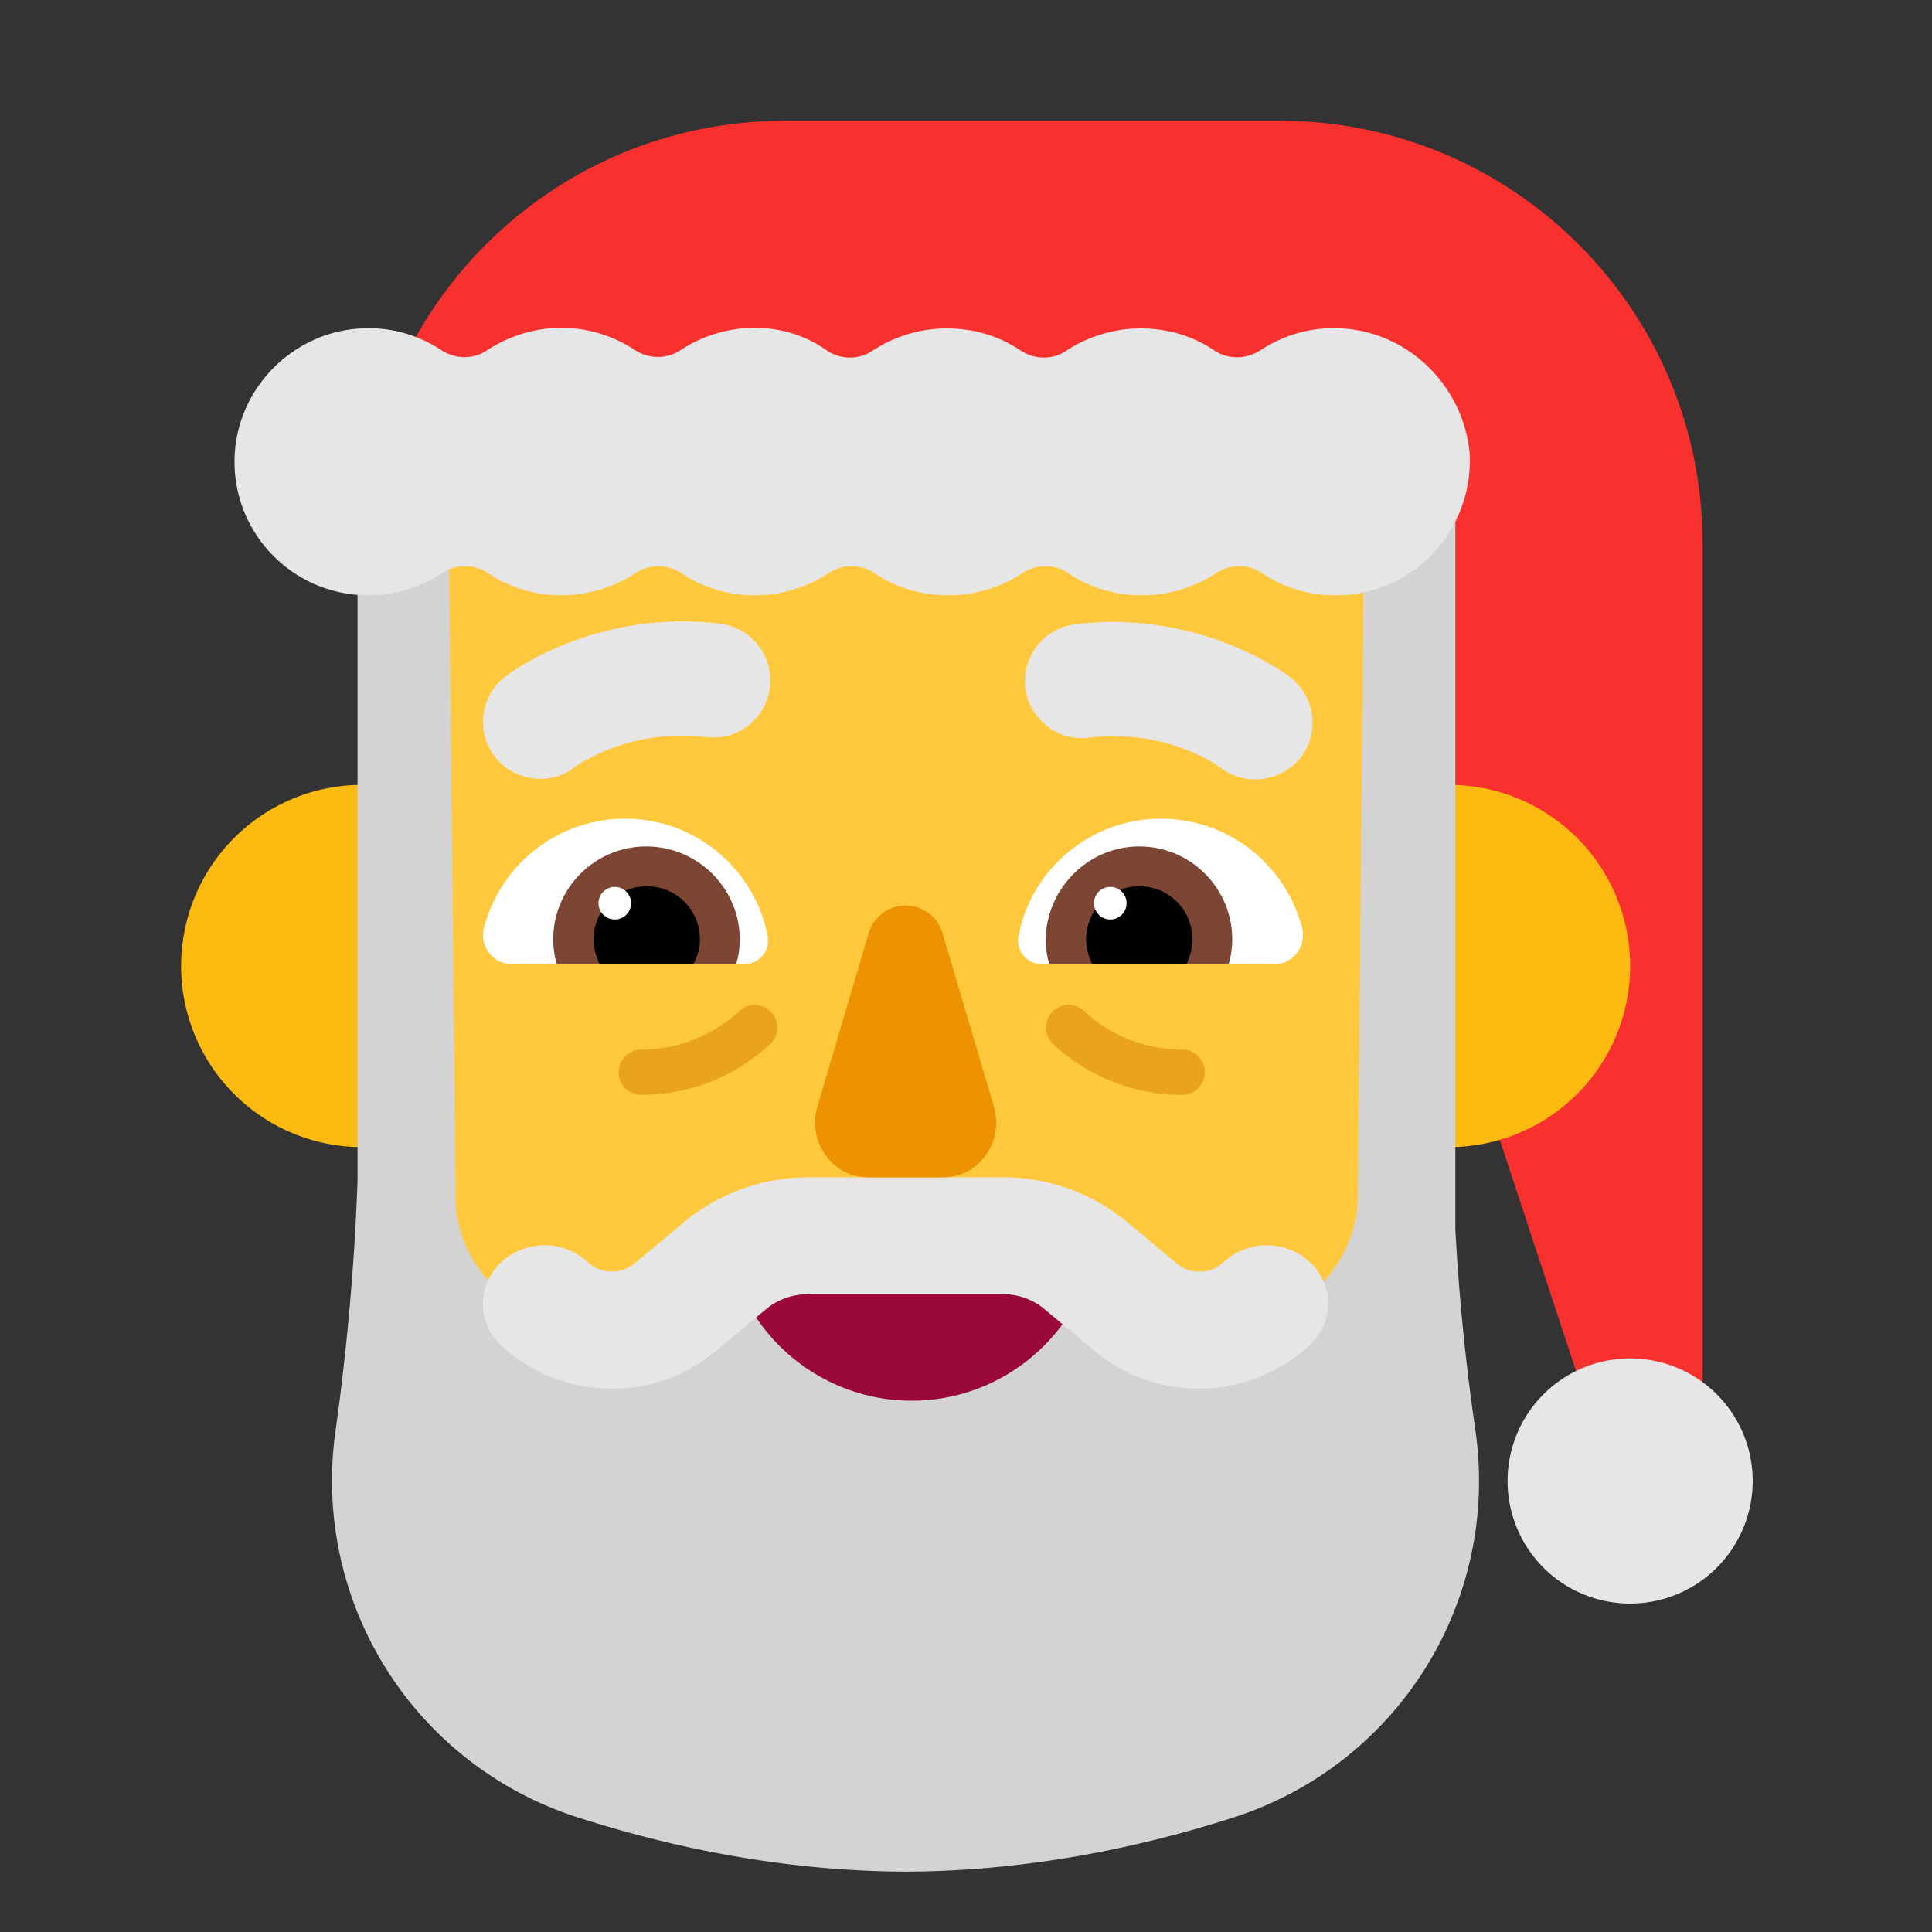 <svg xmlns="http://www.w3.org/2000/svg" width="32" height="32" fill="none"><rect width="100%" height="100%" fill="#333333" stroke="none"/><path fill="#F8312F" d="M21.2 2H13C9.13 2 6 5.13 6 9h16.96v4.14c.16-.03.33-.05.51-.05 1.56 0 2.82 1.26 2.82 2.82 0 1.12-.65 2.08-1.59 2.54L26.2 23h2V9c0-3.87-3.14-7-7-7Z"/><path fill="#FDBB11" d="M9 16a3 3 0 1 1-6 0 3 3 0 0 1 6 0ZM27 16a3 3 0 1 1-6 0 3 3 0 0 1 6 0Z"/><path fill="#FFC83D" d="m6.63 22.746-.61-9.759A8.532 8.532 0 0 1 7.5 7.545l14.81-.236a8.441 8.441 0 0 1 1.669 5.678l-.679 9.759C23.01 25.819 20.635 28 17.74 28h-5.55c-2.895 0-5.271-2.191-5.56-5.254Z"/><path fill="#E6E6E6" d="M8.192 12.53c.19.24.47.37.76.37.2 0 .4-.06.56-.19l.005-.003c.077-.054.933-.652 2.186-.497a.945.945 0 1 0 .22-1.88c-2.07-.25-3.5.83-3.56.88a.95.95 0 0 0-.17 1.32ZM20.223 12.72c.17.13.37.19.57.19.28 0 .56-.13.75-.36a.951.951 0 0 0-.17-1.33c-.06-.05-1.49-1.13-3.56-.88a.945.945 0 1 0 .22 1.88c1.27-.16 2.14.46 2.19.5Z"/><path fill="#fff" d="M8.013 15.38a2.416 2.416 0 0 1 2.34-1.82c1.17 0 2.15.84 2.36 1.94.05.25-.14.47-.39.47h-3.85c-.3 0-.53-.29-.46-.59ZM21.57 15.38a2.416 2.416 0 0 0-2.34-1.82c-1.17 0-2.15.84-2.36 1.94-.05.25.14.47.39.47h3.85c.3 0 .53-.29.46-.59Z"/><path fill="#7D4533" d="M9.163 15.56c0-.85.69-1.54 1.54-1.54.86 0 1.55.7 1.55 1.54 0 .14-.02.28-.06.41h-2.97c-.04-.13-.06-.27-.06-.41ZM20.41 15.56c0-.85-.69-1.54-1.54-1.54-.85 0-1.54.7-1.55 1.54 0 .14.02.28.06.41h2.97c.04-.13.06-.27.06-.41Z"/><path fill="#000" d="M10.713 14.68c.49 0 .88.39.88.88 0 .15-.04.28-.11.41h-1.55a.92.92 0 0 1-.1-.41c0-.49.39-.88.88-.88ZM18.87 14.68c-.49 0-.88.39-.88.88 0 .15.04.28.1.41h1.56c.06-.12.1-.26.1-.41 0-.49-.39-.88-.88-.88Z"/><path fill="#fff" d="M10.453 14.96a.27.27 0 1 1-.54 0 .27.27 0 0 1 .54 0ZM18.66 14.96a.27.27 0 1 1-.54 0 .27.27 0 0 1 .54 0Z"/><path fill="#D3D3D3" d="M24.438 23.69c-.162-1.1-.273-2.22-.333-3.33V8L22.59 9l-.1 10.82c-.01.67-.344 1.3-.888 1.69-.888.62-2.246.47-2.952-.35a1.856 1.856 0 0 0-1.413-.64h-4.575c-.545 0-1.06.23-1.413.64a2.12 2.12 0 0 1-2.815.35 2.071 2.071 0 0 1-.888-1.69L7.437 9H5.922v10.56c-.05 1.38-.172 2.76-.363 4.13a5.854 5.854 0 0 0 4.005 6.41c1.554.5 3.41.89 5.409.9h.06c1.998-.01 3.854-.4 5.408-.9a5.853 5.853 0 0 0 3.996-6.41Z"/><path fill="#990839" d="M12 20.03v.07c0 1.71 1.39 3.1 3.1 3.1 1.71 0 3.1-1.39 3.1-3.1v-.07H12Z"/><path fill="#E6E6E6" d="M21.702 20.91a1.056 1.056 0 0 0-1.441 0 .588.588 0 0 1-.767.02l-.828-.691A3.216 3.216 0 0 0 16.6 19.5h-3.2c-.757 0-1.493.262-2.066.739l-.828.69a.588.588 0 0 1-.766-.02 1.056 1.056 0 0 0-1.442 0 .935.935 0 0 0 0 1.372 2.68 2.68 0 0 0 1.84.719 2.64 2.64 0 0 0 1.718-.622l.828-.69c.194-.166.45-.253.705-.253h3.211c.265 0 .51.087.705.253l.828.69c.49.408 1.104.622 1.718.622a2.68 2.68 0 0 0 1.84-.72.927.927 0 0 0 .01-1.37Z"/><path fill="#ED9200" d="m14.383 15.474-.844 2.852c-.171.582.246 1.174.835 1.174h1.252c.589 0 1.006-.592.835-1.174l-.844-2.852a.638.638 0 0 0-1.234 0Z"/><path fill="#E6E6E6" d="M20.88 5.8c.38-.25.84-.39 1.34-.36 1.11.06 2.01.95 2.12 2.05.08 1.29-.94 2.37-2.21 2.37-.46 0-.88-.13-1.23-.37a.681.681 0 0 0-.75 0c-.35.23-.78.37-1.23.37-.46 0-.88-.13-1.23-.37a.681.681 0 0 0-.75 0c-.35.23-.78.37-1.23.37-.46 0-.88-.13-1.23-.37a.681.681 0 0 0-.75 0c-.35.23-.78.37-1.23.37-.46 0-.88-.14-1.22-.37a.681.681 0 0 0-.75 0c-.35.23-.78.37-1.23.37-.46 0-.88-.14-1.22-.37a.681.681 0 0 0-.75 0c-.35.23-.78.37-1.23.37-1.28 0-2.3-1.08-2.21-2.37.08-1.1.98-1.99 2.09-2.05.49-.03.95.11 1.33.36.23.15.53.16.76 0 .35-.23.78-.37 1.23-.37.45 0 .87.14 1.22.37.23.15.53.15.75 0 .35-.23.78-.37 1.23-.37.45 0 .87.14 1.2.38.23.15.53.15.75 0 .35-.23.78-.37 1.23-.37.46 0 .88.13 1.23.37.23.15.53.15.75 0 .35-.23.78-.37 1.23-.37.46 0 .88.13 1.23.37.23.15.53.14.76-.01ZM29.03 24.53a2.03 2.03 0 1 1-4.06 0 2.03 2.03 0 0 1 4.06 0Z"/><g fill="#D67D00" opacity=".5"><path d="M12.76 16.75a.375.375 0 0 0-.53.01l-.002.002a2.344 2.344 0 0 1-.416.303c-.281.16-.688.32-1.192.32a.375.375 0 0 0 0 .75 3.147 3.147 0 0 0 2.135-.84l.01-.01.003-.003.002-.001v-.001a.375.375 0 0 0-.01-.53ZM17.44 16.75a.375.375 0 0 0-.01.53l.002.002.045.044a3.112 3.112 0 0 0 .538.39c.366.208.9.419 1.565.419a.375.375 0 0 0 0-.75 2.397 2.397 0 0 1-1.608-.623l-.002-.003a.375.375 0 0 0-.53-.01Z"/></g></svg>